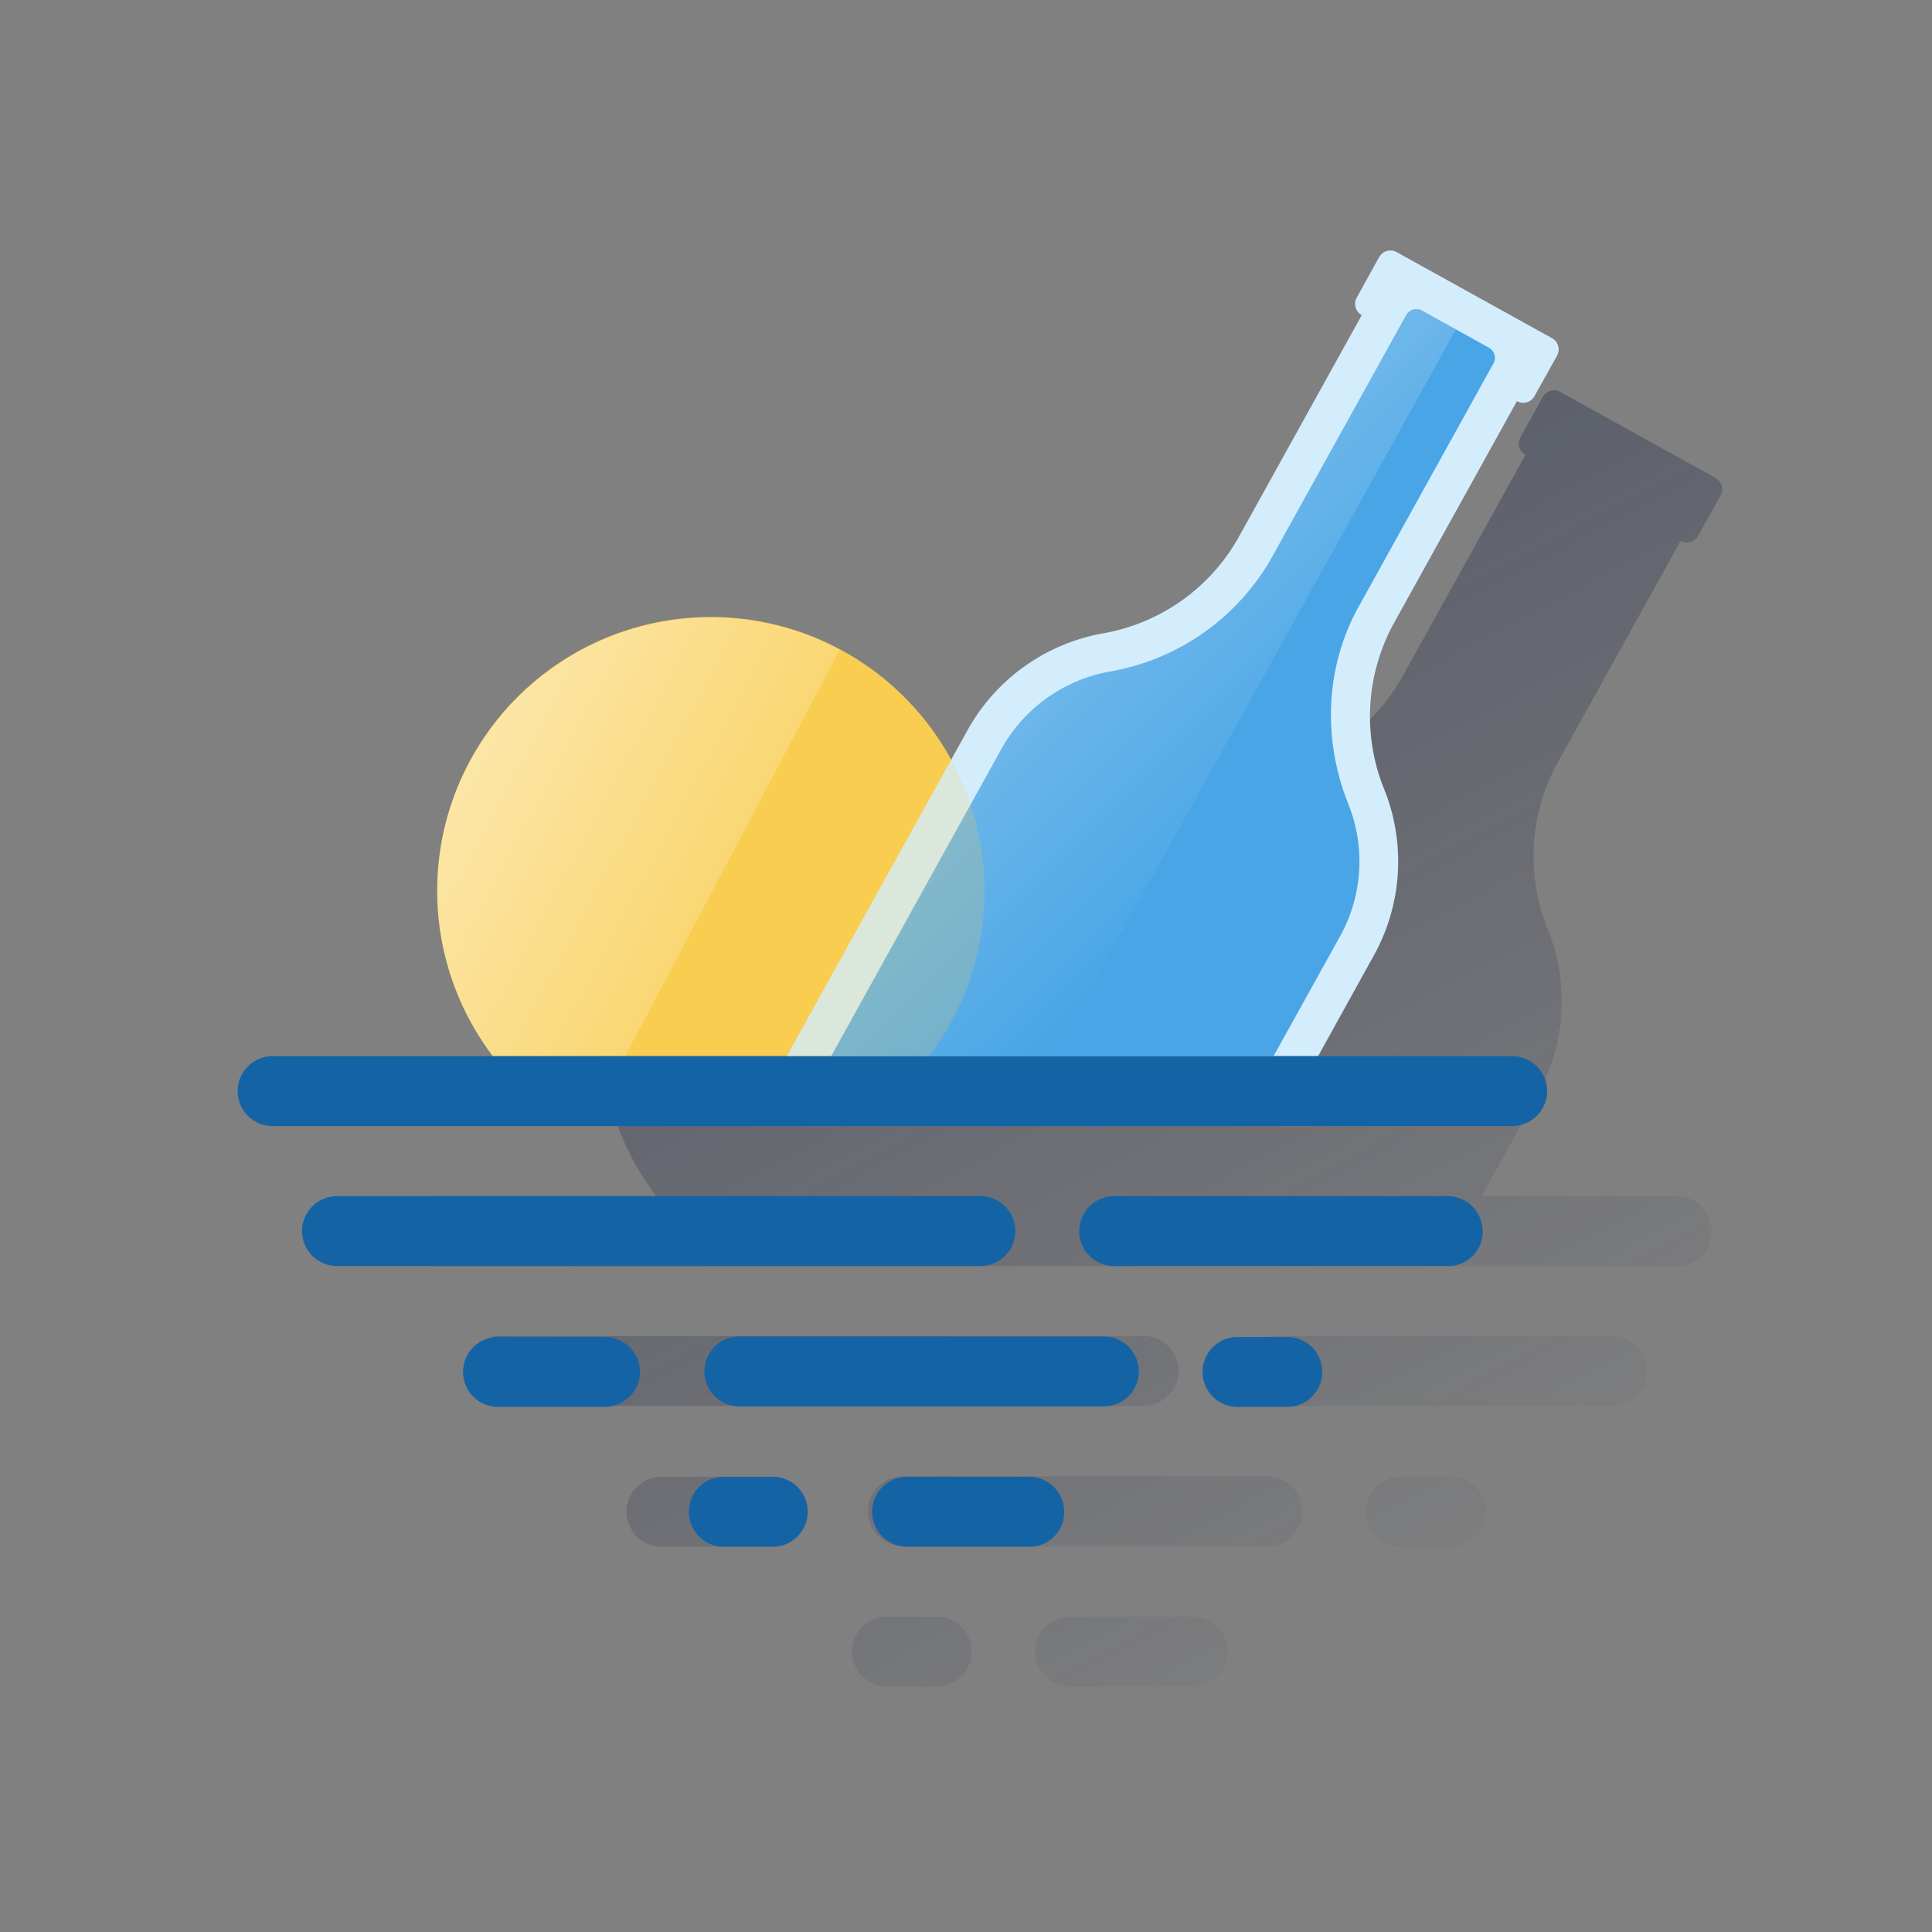 <svg id="Capa_1" data-name="Capa 1" xmlns="http://www.w3.org/2000/svg" xmlns:xlink="http://www.w3.org/1999/xlink" viewBox="0 0 600 600"><rect x="0" y="0" width="600" height="600" fill="#808080" stroke="none"/><defs><style>.cls-1{fill:url(#Degradado_sin_nombre_14);}.cls-2{fill:url(#Degradado_sin_nombre_14-2);}.cls-3{fill:url(#Degradado_sin_nombre_14-3);}.cls-4{fill:url(#Degradado_sin_nombre_14-4);}.cls-5{fill:url(#Degradado_sin_nombre_14-5);}.cls-6{fill:url(#Degradado_sin_nombre_14-6);}.cls-7{fill:url(#Degradado_sin_nombre_14-7);}.cls-8{fill:url(#Degradado_sin_nombre_14-8);}.cls-15,.cls-9{fill:#f8cd50;}.cls-10{fill:url(#Degradado_sin_nombre_41);}.cls-11{fill:#d4edfc;}.cls-12{fill:#49a5e6;}.cls-13{fill:url(#Degradado_sin_nombre_19);}.cls-14{fill:#1464a5;}.cls-15{opacity:0.2;}</style><linearGradient id="Degradado_sin_nombre_14" x1="240.03" y1="99.28" x2="447.8" y2="490.04" gradientUnits="userSpaceOnUse"><stop offset="0" stop-color="#1c2645" stop-opacity="0.5"/><stop offset="1" stop-color="#1c2645" stop-opacity="0"/></linearGradient><linearGradient id="Degradado_sin_nombre_14-2" x1="139.89" y1="208.61" x2="328.03" y2="562.46" xlink:href="#Degradado_sin_nombre_14"/><linearGradient id="Degradado_sin_nombre_14-3" x1="284.62" y1="117.31" x2="477.76" y2="480.55" xlink:href="#Degradado_sin_nombre_14"/><linearGradient id="Degradado_sin_nombre_14-4" x1="89.43" y1="219.98" x2="294.79" y2="606.2" xlink:href="#Degradado_sin_nombre_14"/><linearGradient id="Degradado_sin_nombre_14-5" x1="185.88" y1="185.12" x2="378.21" y2="546.84" xlink:href="#Degradado_sin_nombre_14"/><linearGradient id="Degradado_sin_nombre_14-6" x1="172.85" y1="177.09" x2="376.71" y2="560.49" xlink:href="#Degradado_sin_nombre_14"/><linearGradient id="Degradado_sin_nombre_14-7" x1="247.16" y1="101.54" x2="461" y2="503.71" xlink:href="#Degradado_sin_nombre_14"/><linearGradient id="Degradado_sin_nombre_14-8" x1="113.65" y1="194.09" x2="327.49" y2="596.25" xlink:href="#Degradado_sin_nombre_14"/><linearGradient id="Degradado_sin_nombre_41" x1="147.59" y1="233.37" x2="223.14" y2="273.54" gradientUnits="userSpaceOnUse"><stop offset="0" stop-color="#fff" stop-opacity="0.5"/><stop offset="1" stop-color="#fff" stop-opacity="0.2"/></linearGradient><linearGradient id="Degradado_sin_nombre_19" x1="337.16" y1="197.19" x2="397.51" y2="257.54" gradientUnits="userSpaceOnUse"><stop offset="0" stop-color="#fff" stop-opacity="0.2"/><stop offset="1" stop-color="#fff" stop-opacity="0"/></linearGradient></defs><title>empty-states</title><path class="cls-1" d="M521.9,168a4,4,0,0,0,5.44-1.56l7-12.55a4,4,0,0,0-1.56-5.45l-48.2-26.71a4,4,0,0,0-5.45,1.56l-6.95,12.55a4,4,0,0,0,1.56,5.44L435.6,210a60.15,60.15,0,0,1-42.16,30.07,60.16,60.16,0,0,0-42.16,30.08l-5.13,9.25a85.36,85.36,0,0,0-34.57-34.21c-.84-.45-1.7-.89-2.56-1.31l-1.46-.7c-.69-.32-1.37-.63-2.07-.93s-1.22-.53-1.84-.78-1.39-.56-2.1-.83l-1.36-.5c-1-.35-2-.69-3-1L296,238.8c-.85-.26-1.71-.5-2.58-.73l-.91-.25c-1.1-.28-2.22-.53-3.34-.77l-1.07-.22c-1.15-.23-2.31-.44-3.47-.62l-.69-.1c-1.08-.16-2.17-.29-3.26-.41l-.76-.08c-1.23-.13-2.47-.22-3.71-.29l-.82,0c-1.3-.06-2.6-.1-3.91-.1h0a85,85,0,0,0-84.93,85c0,1.73.07,3.44.17,5.15s.26,3.68.49,5.5l.06.39c.14,1,.28,2.06.45,3.08,0,.17.07.34.1.51a84.61,84.61,0,0,0,16,36.63H135.12a10.86,10.86,0,0,0,0,21.71H520.41a10.86,10.86,0,1,0,0-21.71H460.09l17.37-31.34a60.16,60.16,0,0,0,3.17-51.69h0a60.13,60.13,0,0,1,3.16-51.69Z"/><path class="cls-2" d="M366.07,426.2a11,11,0,0,0-10.4-11.31H155.12a10.86,10.86,0,0,0,0,21.71H354.75A11,11,0,0,0,366.07,426.2Z"/><path class="cls-3" d="M500.7,414.89H396.49a10.86,10.86,0,0,0,0,21.71H500.86a10.73,10.73,0,0,0,10.4-11.31A11,11,0,0,0,500.7,414.89Z"/><path class="cls-4" d="M238.7,458.63H205.12a10.86,10.86,0,0,0,0,21.71H238.7a10.86,10.86,0,1,0,0-21.71Z"/><path class="cls-5" d="M393.93,458.48H280.87a10.86,10.86,0,0,0-.91,21.71h114a10.86,10.86,0,0,0,0-21.71Z"/><path class="cls-6" d="M370.86,502.06H332.05a10.86,10.86,0,0,0,0,21.71h38.81a10.73,10.73,0,0,0,10.4-11.32A10.94,10.94,0,0,0,370.86,502.06Z"/><path class="cls-7" d="M450.86,458.63H434.75a10.86,10.86,0,0,0,0,21.71h16.11a10.86,10.86,0,0,0,0-21.71Z"/><path class="cls-8" d="M291.23,502.06H275.12a10.86,10.86,0,0,0,0,21.71h16.11a10.86,10.86,0,0,0,0-21.71Z"/><path class="cls-9" d="M305.76,276.78A85,85,0,1,0,153.06,328h135.5A84.61,84.61,0,0,0,305.76,276.78Z"/><path class="cls-10" d="M260.8,201.8A84.93,84.93,0,0,0,153.07,328h41.09Z"/><path class="cls-11" d="M426.67,296.7A60.13,60.13,0,0,0,429.83,245h0A60.16,60.16,0,0,1,433,193.32l38.1-68.74a4,4,0,0,0,5.45-1.57l7-12.54a4,4,0,0,0-1.57-5.45L433.75,78.3a4,4,0,0,0-5.45,1.57l-6.95,12.54a4,4,0,0,0,1.56,5.45L384.8,166.61a60.11,60.11,0,0,1-42.15,30.07,60.15,60.15,0,0,0-42.16,30.07L244.35,328h165Z"/><path class="cls-12" d="M416.13,290.85a47.9,47.9,0,0,0,2.59-41.18c-8-20-7.22-42.44,3.23-61.28l38.61-69.66,3.24-5.85a3.6,3.6,0,0,0-1.41-4.91L441.61,96.45a3.6,3.6,0,0,0-4.91,1.41l-3.25,5.85-38.1,68.74a71.88,71.88,0,0,1-50.56,36.09A48.21,48.21,0,0,0,311,232.6L258.13,328H395.51Z"/><path class="cls-13" d="M452.15,102.29l-10.54-5.84a3.6,3.6,0,0,0-4.91,1.41l-3.25,5.85-38.1,68.74a71.88,71.88,0,0,1-50.56,36.09A48.21,48.21,0,0,0,311,232.6L258.13,328H327Z"/><path class="cls-14" d="M304,393.18a10.86,10.86,0,1,0,.92-21.71H104.33a10.86,10.86,0,0,0,0,21.71Z"/><path class="cls-14" d="M449.91,371.47H345.69a10.86,10.86,0,0,0,0,21.71H450.07a10.71,10.71,0,0,0,10.39-11.31A11,11,0,0,0,449.91,371.47Z"/><path class="cls-14" d="M198.76,426.07a10.89,10.89,0,0,0-10.85-10.86H154.33a10.86,10.86,0,0,0,0,21.71h33.58A11,11,0,0,0,198.76,426.07Z"/><path class="cls-14" d="M343.14,436.77a10.86,10.86,0,0,0,0-21.71H230.08a10.86,10.86,0,1,0-.91,21.71h114Z"/><path class="cls-14" d="M320.07,458.63H281.26a10.87,10.87,0,0,0,0,21.72h38.81A10.72,10.72,0,0,0,330.46,469a10.94,10.94,0,0,0-10.39-10.4Z"/><path class="cls-14" d="M400.07,415.21H384a10.86,10.86,0,0,0,0,21.71h16.11a10.86,10.86,0,0,0,0-21.71Z"/><path class="cls-14" d="M240.44,458.63H224.33a10.87,10.87,0,0,0,0,21.72h16.11a10.87,10.87,0,0,0,0-21.72Z"/><path class="cls-14" d="M480.48,338.9A10.9,10.9,0,0,0,469.62,328H84.33a10.86,10.86,0,0,0,0,21.71H469.62A10.9,10.9,0,0,0,480.48,338.9Z"/><path class="cls-15" d="M295.36,236l-51,92h44.21a85,85,0,0,0,6.8-92Z"/></svg>